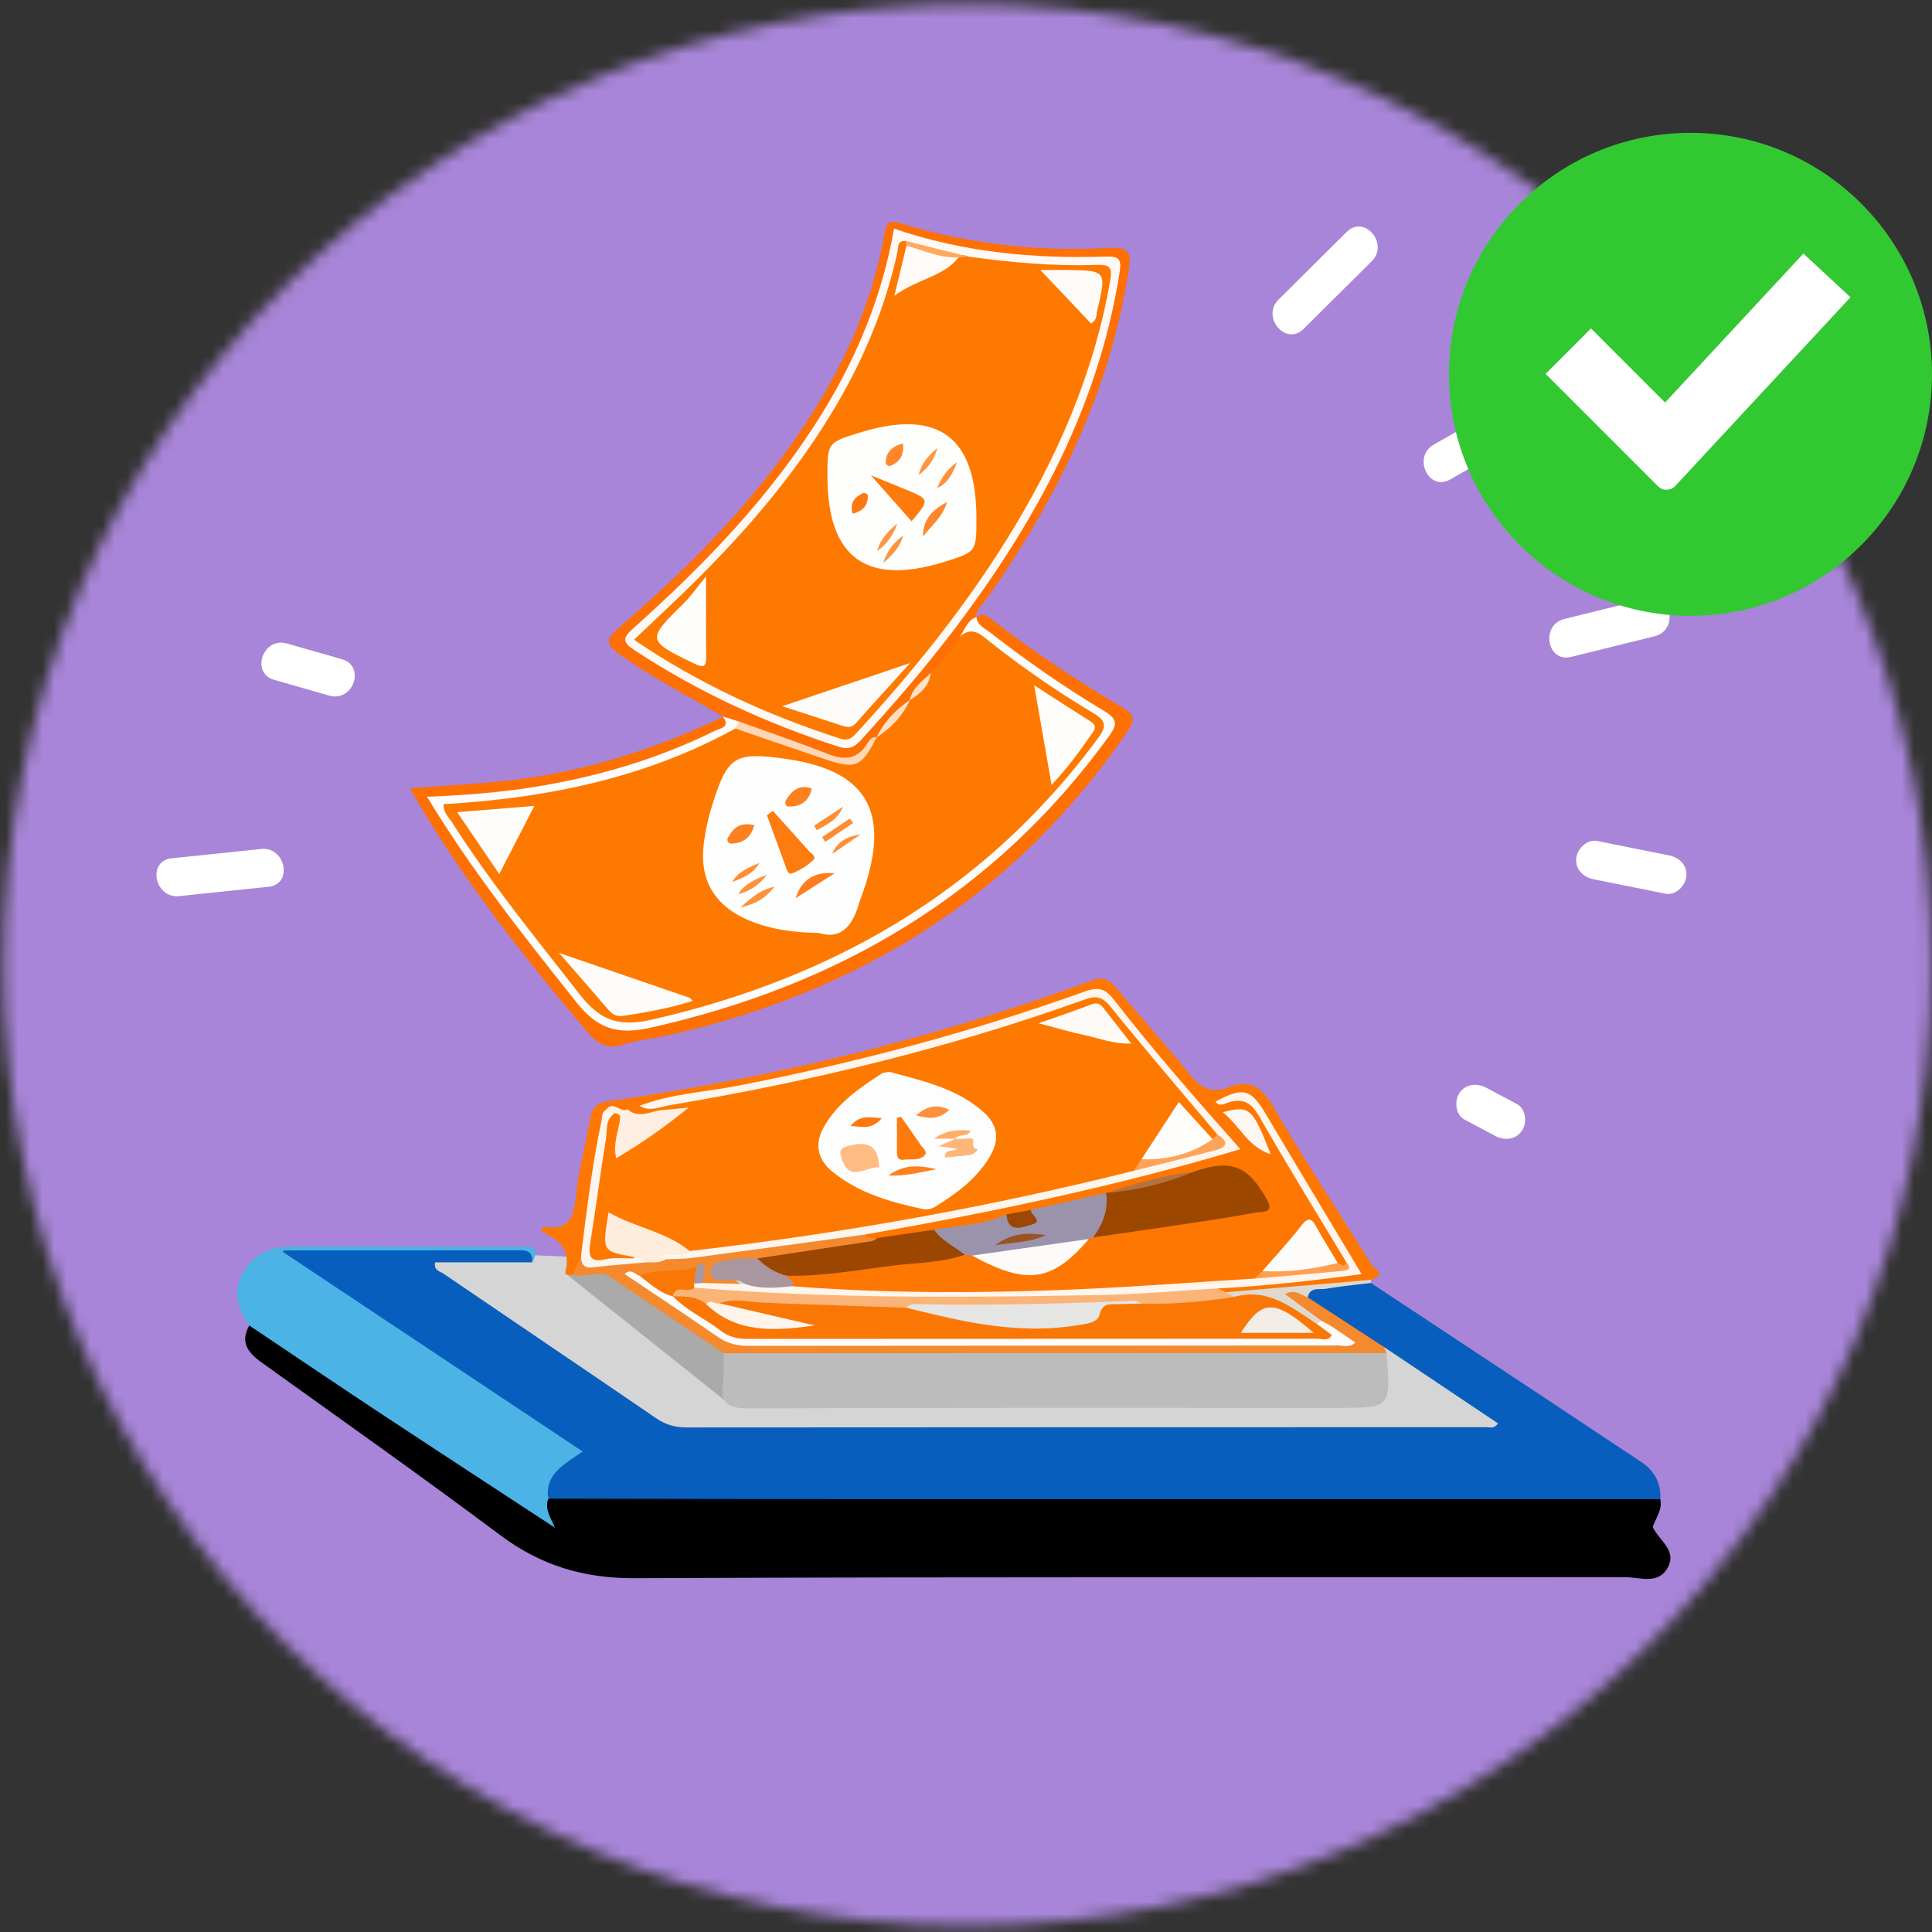 <svg xmlns="http://www.w3.org/2000/svg" xmlns:xlink="http://www.w3.org/1999/xlink" width="160" height="160" viewBox="0 0 160 160">
    <rect x="0" y="0" width="160" height="160" fill="#333333" stroke="none"/>
    <defs>
        <path id="a" d="M.294 79.92c0 43.94 35.743 79.561 79.833 79.561 44.09 0 79.833-35.62 79.833-79.562 0-43.94-35.742-79.562-79.833-79.562C36.037.357.294 35.978.294 79.919z"/>
    </defs>
    <g fill="none" fill-rule="evenodd">
        <g>
            <mask id="b" fill="#fff">
                <use xlink:href="#a"/>
            </mask>
            <path fill="#A885D8" d="M-3.81 174.198h170.478V-13.017H-3.81z" mask="url(#b)"/>
            <path fill="#FFF" d="M21.622 70.31l-7.408.772c-2.048.214-1.415 3.341.62 3.13l7.408-.773c2.047-.213 1.414-3.341-.62-3.129M28.32 54.594l-4.563-1.304c-1.976-.566-3.03 2.446-1.048 3.014l4.563 1.304c1.976.566 3.031-2.447 1.049-3.014M136.464 49.553l-6.911 1.708c-1.993.493-1.444 3.636.558 3.141l6.911-1.707c1.993-.493 1.444-3.636-.558-3.142M125.788 32.803l-7.048 4.015c-1.779 1.013-.44 3.912 1.349 2.893l7.048-4.015c1.778-1.012.44-3.911-1.349-2.893M111.533 19.202l-5.653 5.611c-1.45 1.439.61 3.882 2.071 2.431l5.654-5.611c1.45-1.439-.61-3.882-2.072-2.431M138.194 70.833l-5.933-1.189c-.848-.17-1.66.672-1.724 1.46-.078.942.615 1.548 1.465 1.719l5.932 1.189c.848.17 1.66-.672 1.725-1.46.077-.942-.615-1.549-1.465-1.72M125.617 91.427l-2.522-1.341c-.762-.405-1.7-.345-2.224.421-.447.653-.344 1.809.422 2.216l2.522 1.341c.762.405 1.7.346 2.224-.42.447-.654.344-1.81-.422-2.217" mask="url(#b)"/>
            <path fill="#D5D5D5" d="M33.05 107.204s18.478 12.731 19.457 13.017c.978.284 77.992 0 77.992 0l-20.68-13.49-75.091-3.178-1.678 3.65z" mask="url(#b)"/>
            <path fill="#AAA" d="M46.955 105.56l13.684 10.906 1.27-5.582-13.379-7.152z" mask="url(#b)"/>
            <path fill="#085EBD" d="M113.524 106.245c7.479 4.945 14.966 9.877 22.426 14.85 1.039.692 1.635 1.736 1.548 3.059-.654.62-1.488.532-2.277.532-29.213.012-58.426.014-87.639.003-.573 0-1.147-.01-1.7-.18-1.111-1.078-1.083-1.813.127-3.125 1.207-1.31 1.215-1.322-.244-2.291-6.859-4.562-13.725-9.113-20.576-13.685-.69-.46-1.543-.795-1.778-1.723.31-.432.745-.278 1.117-.278 6.07-.01 12.14-.016 18.21.003.7.002 1.84-.352 1.327 1.131h-8.033c-.123.689.402.738.683.93 5.857 3.99 11.732 7.953 17.582 11.954.79.542 1.572.792 2.54.79 22.105-.02 44.21-.014 66.315-.02.255 0 .562.158.914-.31l-9.464-6.341c-2.397-.73-4.185-2.459-6.208-3.798-.25-.165-.205-.51-.072-.79 1.61-1.143 3.4-.98 5.202-.71" mask="url(#b)"/>
            <path fill="#000" d="M45.4 124.114c7.903.013 15.807.034 23.71.036 22.797.006 45.592.003 68.387.004.194.876-.369 1.55-.625 2.305-.263 1.178-1.14 1.65-2.21 1.871-.79.165-1.598.127-2.4.127-27.167.003-54.334 0-81.5.006-1.864 0-3.693-.044-5.07-1.573-.56-.875-1.018-1.765-.293-2.776" mask="url(#b)"/>
            <path fill="#000" d="M45.965 126.523c1.062 1.098 2.352 1.445 3.878 1.443 27.672-.027 55.344-.028 83.015.005 1.592.001 2.92-.363 4.014-1.512.492 1.087 1.994 1.895 1.271 3.308-.779 1.525-2.364.841-3.589.843-27.338.035-54.677-.032-82.015.089-4.225.018-7.763-1.06-11.115-3.567-6.527-4.884-13.194-9.584-19.817-14.34-1.106-.795-1.727-1.67-.963-3.022.682-.313 1.057.26 1.499.555 6.91 4.602 13.829 9.19 20.75 13.775 1.095.726 2.15 1.487 3.072 2.423" mask="url(#b)"/>
            <path fill="#FE7702" d="M47.488 105.562c-.279.046-.753.072-.669-.24.488-1.827-.574-2.727-2.011-3.364.104-.209.163-.381.19-.376 1.959.365 2.504-.6 2.68-2.404.214-2.205.83-4.37 1.199-6.564.16-.957.624-1.29 1.57-1.426 13.634-1.97 26.963-5.175 39.888-9.957 1.036-.383 1.524-.12 2.142.624 2.013 2.417 4.146 4.736 6.109 7.192.872 1.093 1.802 1.507 3.064 1.02 1.878-.727 2.857-.053 3.853 1.666 2.544 4.396 5.375 8.626 8.046 12.95.2.323 1.396.9-.005 1.31-3.94.551-7.829 1.516-11.844 1.437-.386-.058-.744-.17-.953-.539.254-.732.906-.517 1.428-.573 2.774-.301 5.543-.64 8.319-.922 1.623-.165 1.706-.365.829-1.754a299.806 299.806 0 0 1-6.95-11.583c-.669-1.175-1.448-1.39-2.482-1.055.709-.151 1.587-.362 2.101.537 2.488 4.352 5.281 8.523 7.65 12.946-.122.653-.506.55-.934.323-.745-.657-1.161-1.546-1.653-2.378-.444-.751-.893-.827-1.404-.086-.851 1.232-1.965 2.224-3.003 3.29-.377.3-.783.537-1.261.637-5.254.78-10.561.902-15.846 1.092-5.76.206-11.541.432-17.302-.184-1.42-.152-2.862.123-4.274-.214-.547-.327-1.138-.63-.878-1.445 1.856-.646 3.82-.56 5.734-.814 2.892-.386 5.781-.799 8.69-1.038.27-.065.543-.074.816-.035.968.305 1.965.593 2.864 1.036 2.266 1.118 4.022.378 5.631-1.25.397-.401.78-.822 1.283-1.105.15-.08.309-.138.471-.187 4.031-.816 8.122-1.283 12.163-2.04.487-.092 1.157.086 1.388-.452.25-.58-.47-.819-.71-1.238-1.193-2.081-2.942-1.456-4.665-.968-2.284.382-4.5 1.043-6.734 1.625a3.49 3.49 0 0 1-.513.162c-1.956.686-4.004.972-6.021 1.388-.692.128-1.377.296-2.076.383-1.928.917-4.019 1.056-6.094 1.273-1.567.258-3.111.658-4.71.716-.469-.075-.964-.112-1.114-.695.974-1.15 2.422-.908 3.661-1.128 8.4-1.492 16.696-3.425 24.923-5.662 1.731-.472 1.734-.553.53-1.986-2.717-3.232-5.533-6.379-8.124-9.717-.706-.908-1.415-1.668-2.873-1.133-11.802 4.328-24.018 7.046-36.382 9.166-.396.11-.794.209-1.193.304-.528.19-1.24-.348-1.622.416-1.018 3.668-1.175 7.473-1.88 11.189-.276.649-.195 1.503-1.042 1.83" mask="url(#b)"/>
            <path fill="#BCBCBC" d="M114.83 112.051c.366 4.545.366 4.545-4.08 4.545-16.244 0-32.486-.029-48.73.042-1.743.007-2.414-.43-2.153-2.174.118-.782.044-1.592.058-2.39.802-.637 1.755-.414 2.648-.415 16.189-.014 32.377-.015 48.567 0 1.235.002 2.525-.343 3.69.392" mask="url(#b)"/>
            <path fill="#4BB3E5" d="M45.965 126.523c-4.877-3.196-9.763-6.378-14.628-9.592-3.579-2.365-7.13-4.772-10.693-7.16-.996-1.406-1.402-2.901-.465-4.475.903-1.515 2.344-2.072 4.073-2.068 6.246.014 12.493.004 18.739.007.88 0 1.889-.085 1.073 1.307.08-.73-.234-1.004-.98-1.001-6.443.018-12.885.01-19.847.01l25.017 16.657c-1.476 1.04-3.146 1.817-2.854 3.906-.308.919.238 1.638.565 2.409" mask="url(#b)"/>
            <path fill="#FE7002" d="M80.834 51.137c.604-.516 1.002-.062 1.453.283a104.574 104.574 0 0 0 10.667 7.169c1.13.662 1.012 1.115.368 2.056-9.24 13.502-22.12 21.512-37.955 25.088-1.227.277-2.504.38-3.694.763-1.365.439-2.177-.027-3.05-1.054-5.074-5.972-9.895-12.125-13.929-18.856-.227-.38-.439-.769-.741-1.3 2.753-.212 5.35-.349 7.93-.624 6.322-.675 12.293-2.572 18.011-5.3l.216.134c.451 1.18-.605 1.35-1.233 1.654-4.62 2.235-9.496 3.687-14.57 4.44-2.598.386-5.193.853-7.936.692.056.921.61 1.464.988 2.053 3.621 5.634 7.755 10.88 12.148 15.932.696.8 1.378.952 2.393.756 11.05-2.141 21.188-6.305 29.776-13.681 3.463-2.975 6.667-6.273 9.354-10.006 1.035-1.438 1.017-1.466-.496-2.47-2.86-1.9-5.761-3.744-8.458-5.874-.556-.44-1.346-.73-1.367-1.633l.125-.222z" mask="url(#b)"/>
            <path fill="#FE6F04" d="M59.894 59.362c-2.87-1.727-5.88-3.218-8.61-5.19-1.202-.87-1.057-1.298-.032-2.183C57.505 46.59 63.257 40.73 67.62 33.651c2.717-4.409 4.713-9.112 5.617-14.23.16-.912.31-1.251 1.373-.925 5.633 1.73 11.428 2.362 17.296 2.032 1.82-.103 1.755.63 1.55 1.949-1.566 10.033-5.933 18.85-11.71 27.068-.35.498-.904.895-.912 1.592l.032-.036c-.352.479-.531 1.054-.854 1.55-.772 1.24-1.64 2.405-2.696 3.422-.596.577-1.228 1.122-1.655 1.852a3.202 3.202 0 0 1-.275.374c-.823.936-1.847 1.69-2.502 2.778-.087.14-.187.27-.294.396-1.23 1.792-2.737 2.021-4.741 1.19-2.209-.914-4.532-1.56-6.737-2.512-.501-.149-.828-.564-1.26-.82l.042.03z" mask="url(#b)"/>
            <path fill="#F5892E" d="M114.83 112.051l-54.905.023c-3.105-2.093-6.213-4.18-9.312-6.282-1.006-.682-2.102.098-3.124-.23l.64-1.662c.837.644 1.803.703 2.764.475.903-.214 1.808-.228 2.72-.265a4.84 4.84 0 0 0 1.664-.232c4.935-.373 9.802-1.276 14.709-1.866.558-.068 1.127-.293 1.59.238.282.356.684.254 1.054.276-.163.94-.994.82-1.605.926-2.7.474-5.42.805-8.136 1.144-1.018.214-2.124-.056-3.161.462.077.064 1.748 1.425 1.746 1.428-.95.453-1.933.313-2.914.169-.853-.008-.345-1.306-1.234-1.284-1.32.436-2.703.297-4.031.486 2.163 1.865 4.653 3.225 6.996 4.799.508.34 1.09.312 1.66.312 16.203.01 32.406.011 48.608.003.12 0 .229-.014.35-.082-.456-.405-.992-.676-1.481-1.012-.779-.582-1.616-1.084-2.394-1.667-.4-.298-1.007-.636-.662-1.2.23-.376.842-.21 1.288-.093.286.076.515.242.642.522l6.303 4.106.225.506" mask="url(#b)"/>
            <path fill="#DFD8CF" d="M108.302 107.439c-.564-.188-1.064-.715-1.88-.265l3.014 2.205c-.089.276-.266.449-.564.484a1.525 1.525 0 0 1-.927-.368c-1.666-1.454-3.634-1.905-5.784-1.788-.329-.123-.735-.176-.637-.689l12.02-1.025c.001.084-.005.169-.019.253-1.237.155-2.479.275-3.706.484-.546.093-1.326-.183-1.517.709" mask="url(#b)"/>
            <path fill="#FE7900" d="M51.97 91.869c.257-.36.643-.29 1.005-.297a191.43 191.43 0 0 0 35.808-8.737c2.466-.86 2.478-.84 4.083 1.225 2.588 3.328 5.446 6.436 8.088 9.72.032.277-.06.497-.302.647-1.258.134-1.532-1.03-2.165-1.686-.598-.619-.962-.656-1.411.13-.681 1.188-1.376 2.374-2.25 3.442-.308.446-.668.831-1.2 1.015-10.914 2.785-21.991 4.707-33.15 6.183-1.015.134-2.036.28-3.057.372-1.658-.592-3.199-1.491-4.891-1.988-.56-.165-1.308-1.24-1.81.01-.412 1.026.054 1.59 1.194 1.67.366.026 1.115.138.448.846-.917-.048-1.81.168-2.722.205-.855.035-1.194-.313-1.096-1.07.488-3.798.639-7.655 1.942-11.312.878-.407 1.284-.157 1.23.838-.033.61-.416 1.188-.142 1.947 1.466-.852 2.789-1.833 4.165-2.74-.818.061-1.614.405-2.442.346-.528-.037-1.314.217-1.326-.766" mask="url(#b)"/>
            <path fill="#FEF5ED" d="M100.814 93.955c-2.978-3.543-5.993-7.054-8.903-10.65-.693-.857-1.27-.823-2.152-.505-11.166 4.013-22.656 6.776-34.346 8.737-.765.128-1.624.57-2.438.035 2.612-1 5.41-1.128 8.12-1.654 9.78-1.902 19.38-4.447 28.755-7.81 1.128-.404 1.691-.228 2.399.682 3.26 4.192 6.758 8.19 10.476 12.38-10.354 3.093-20.714 5.248-31.15 7.08-4.737.644-9.474 1.295-14.214 1.922-.732.098-1.48.081-2.22.118-.262.117-.575.214-.72-.096-.15-.32.164-.457.405-.573.758-.366 1.525-.015 2.288-.02 12.405-1.414 24.67-3.604 36.78-6.64 1.701-.977 3.637-1.24 5.47-1.817.568-.179 1.67.036 1.45-1.19" mask="url(#b)"/>
            <path fill="#9B4700" d="M98.859 97.041c3.084-1.076 4.495-.545 6.09 2.352.62 1.128-.502.94-.944 1.023-2.067.389-4.15.695-6.23 1.008-2.417.364-4.837.704-7.255 1.054.242-1.263.368-2.56 1.085-3.686l.144-.017c2.39-.496 4.756-1.089 7.11-1.734" mask="url(#b)"/>
            <path fill="#FEF5ED" d="M58.259 106.25l3.452.09c1.31-.258 2.612-.323 3.886.178 7.379.58 14.77.585 22.156.316 5.378-.195 10.748-.62 16.122-.942 2.26-.877 4.632-.901 7.004-.927.306-.003.725.193.626-.411-2.408-4.009-4.867-7.988-7.193-12.044-.646-1.127-1.311-1.607-2.564-1.213-.348.109-.753.387-1.088-.061 2.303-1.245 2.925-1.071 4.184 1.046 2.59 4.358 5.206 8.702 7.921 13.235-4.018.54-7.95.985-11.912 1.186-1.06.658-2.278.73-3.45.764-4.45.128-8.89.469-13.35.373-5.2-.112-10.412.17-15.606-.067-3.575-.164-7.185-.071-10.719-.84a.603.603 0 0 1-.342-.518c.24-.321.543-.316.873-.164" mask="url(#b)"/>
            <path fill="#FBB477" d="M57.487 106.634c11.193.927 22.408.821 33.62.614 3.252-.06 6.498-.357 9.746-.545l.67.315.692.387c-.11.572-.594.716-1.027.706-2.214-.055-4.39.693-6.616.284-1.06-.344-2.172-.345-3.233-.203-4.734.633-9.482.3-14.224.313-.689.003-1.373.005-2.035.224-3.995.293-7.968-.257-11.953-.387-1.013-.033-2.036-.164-3.058-.152-.527.117-1.058.034-1.588.029-.819-.252-1.643-.492-2.494-.631a.753.753 0 0 1-.33-.315c.26-1.202 1.09-.792 1.83-.639" mask="url(#b)"/>
            <path fill="#9B4702" d="M62.733 104.216c2.992-.453 5.983-.91 8.975-1.355.335-.05.678-.047.922-.335l4.729-.686c.97.538 2.166.801 2.532 2.072-1.88.664-3.875.65-5.813.886-2.967.36-5.925.922-8.936.852-1.212.205-2.155-.038-2.409-1.434" mask="url(#b)"/>
            <path fill="#9B93AC" d="M79.891 103.912c-.839-.697-1.887-1.14-2.532-2.072 2.01-.357 4.09-.384 5.987-1.271.8.553 1.612 1.167 2.034-.367l6.223-1.41c.198 1.393-.264 2.592-1.084 3.686l-.352.134a22.56 22.56 0 0 1-9.665 1.369l-.61-.069" mask="url(#b)"/>
            <path fill="#FDFBFA" d="M80.502 103.98c3.222-.456 6.443-.913 9.665-1.368-3.024 3.552-5.119 3.849-9.665 1.369" mask="url(#b)"/>
            <path fill="#FEFCFA" d="M104.545 105.27c1.08-1.25 2.21-2.461 3.223-3.764.622-.803.889-.554 1.275.15.547.997 1.159 1.958 1.742 2.935-.662 1.036-1.796.54-2.67.685-1.145.19-2.39.664-3.57-.007" mask="url(#b)"/>
            <path fill="#FEEFE2" d="M51.97 91.869c.94.817 1.915.139 2.875.062.603-.049 1.204-.113 2.197-.208-2.067 1.676-3.941 2.977-6.013 4.202-.262-1.148.132-2.111.297-3.076.08-.468.004-.609-.413-.657-.23-.115-.555-.002-.712-.294.576-.797 1.184.29 1.768-.03" mask="url(#b)"/>
            <path fill="#AA969E" d="M62.733 104.216a5.044 5.044 0 0 0 2.409 1.433c.097.32.74.353.458.87-1.308.13-2.613.263-3.89-.18-.582-.498-1.288-.26-1.944-.32-.391-.036-.832.002-.888-.539-.053-.5.134-.841.677-.988 1.047-.283 2.112-.27 3.178-.276" mask="url(#b)"/>
            <path fill="#FEF5ED" d="M50.201 91.898l.712.294c-.81.53-.617 1.42-.738 2.168-.462 2.862-.844 5.736-1.294 8.6-.166 1.055-.034 1.618 1.267 1.327.764-.17 1.59-.06 2.389-.076.479-.255.926-.398 1.123.323-1.504.136-3.012.236-4.51.42-.894.111-1.046-.353-1.02-1.054.47-3.72.91-7.443 1.69-11.115.068-.318 0-.7.381-.887" mask="url(#b)"/>
            <path fill="#FEF7F1" d="M101.267 92.11c2.232-.586 2.457-.375 3.965 3.478-1.858-.581-2.504-2.284-3.965-3.479" mask="url(#b)"/>
            <path fill="#FEA051" d="M104.545 105.27c2.117.111 4.192-.163 6.24-.679.246.091.504.43.72-.037.514.549.09.66-.353.701-2.424.221-4.85.426-7.276.636l.67-.622" mask="url(#b)"/>
            <path fill="#B67143" d="M98.859 97.041c-2.28.94-4.643 1.544-7.109 1.734 2.313-.805 4.667-1.448 7.109-1.734" mask="url(#b)"/>
            <path fill="#9C4707" d="M85.38 100.202c-.05.426 1.103.932.05 1.22-.747.206-1.957.765-2.086-.853l2.036-.367" mask="url(#b)"/>
            <path fill="#FDFDFD" d="M59.851 59.332l1.358.425c.143.384-.05.663-.292.926-3.99 2.487-8.429 3.803-12.957 4.876-3.441.816-6.973 1.064-10.62 1.524 2.362 3.981 5.097 7.49 7.806 11.013 1.498 1.948 3.155 3.769 4.727 5.659.524.628 1.028.752 1.78.61C62.72 82.28 72.807 78.123 81.438 70.72c3.28-2.814 6.134-5.973 8.745-9.388.778-1.017.715-1.59-.44-2.261-2.626-1.525-5.065-3.34-7.48-5.174-.848-.644-1.718-1.109-2.785-1.177.447-.555.608-1.352 1.39-1.62.053.677.642.904 1.08 1.244 3.027 2.352 6.17 4.551 9.46 6.514 1.183.706 1.134 1.148.398 2.16-9.457 13.022-22.33 20.6-37.916 24.087-2.771.62-4.398.111-6.167-2.116-4.301-5.415-8.607-10.808-12.364-17.008 3.076-.118 5.945-.34 8.79-.792 5.233-.831 10.262-2.304 15.018-4.65.455-.226 1.375-.294.685-1.208" mask="url(#b)"/>
            <path fill="#FE7900" d="M79.478 52.72c.698-.566 1.255-.574 2.04.059a78.503 78.503 0 0 0 9.002 6.258c1.176.703 1.098 1.175.348 2.186-9.277 12.518-21.823 19.775-36.88 23.218-2.742.627-4.304.064-6.004-2.12-3.613-4.64-7.336-9.19-10.507-14.154-.296-.462-.767-.856-.741-1.57 8.471-.495 16.644-2.13 24.156-6.263.454-.275.855-.087 1.295.086 1.908.753 3.837 1.453 5.789 2.088 2.763.9 2.759.914 4.627-1.455l-.016.018c.777-1.166 2.01-1.927 2.772-3.106l-.02.022c.471-.836 1.437-1.294 1.74-2.259.955-.88 1.744-1.89 2.399-3.007" mask="url(#b)"/>
            <path fill="#FEF9F5" d="M74.044 18.935c5.783 1.981 11.63 2.505 17.556 2.31 1.136-.037 1.287.266 1.115 1.355-1.744 11.072-6.921 20.557-13.568 29.367-2.446 3.241-5.099 6.313-7.838 9.312-.567.621-1.017.834-1.894.55-5.967-1.93-11.604-4.523-16.85-7.967-.971-.637-1.067-.984-.144-1.809C58.327 46.78 63.8 41.112 68.008 34.351c2.95-4.738 5.046-9.822 6.036-15.416" mask="url(#b)"/>
            <path fill="#FED7B6" d="M72.603 61.053c-1.224 2.434-1.734 2.675-4.133 1.87-2.53-.848-5.053-1.724-7.578-2.589.105-.192.21-.385.317-.577 2.44.882 4.902 1.71 7.312 2.668 1.38.548 2.455.496 3.3-.843.16-.257.362-.591.782-.53" mask="url(#b)"/>
            <path fill="#FEDFC4" d="M75.358 57.965c-.604 1.318-1.556 2.328-2.77 3.106.624-1.3 1.587-2.301 2.77-3.106" mask="url(#b)"/>
            <path fill="#FEE1C8" d="M77.079 55.728c-.123 1.103-.873 1.726-1.74 2.26.21-1.036 1.064-1.58 1.74-2.26" mask="url(#b)"/>
            <path fill="#FDFCFB" d="M109.063 109.648l.374-.268c.297.166.607.315.892.502.62.408 1.227.834 1.909 1.3-.463.454-.99.244-1.44.244-16.276.016-32.552.008-48.828.03-.96.002-1.76-.205-2.554-.756-2.536-1.76-5.113-3.46-7.688-5.193.53-.488.856.038 1.248.155 1.198.111 2.01.843 2.747 1.696l-.002-.009c.585.365 1.347.362 1.868.832 2.202 1.987 4.825 2.172 7.654 2.141 14.068-.149 28.136-.078 42.204-.067.532 0 1.457.563 1.616-.607" mask="url(#b)"/>
            <path fill="#FEECDD" d="M53.66 104.534c-.3-.366-.743-.236-1.123-.322-.035-.046-.064-.124-.105-.131-2.569-.451-2.57-.45-2.033-3.681 2.195 1.258 4.742 1.585 6.716 3.201-.69.614-1.541.178-2.298.355-.223.051-.283.17-.065.126.11-.023.258.132.39.208-.46.285-.97.275-1.482.244" mask="url(#b)"/>
            <path fill="#FA7706" d="M55.723 107.358c-1.094-.278-1.886-1.043-2.747-1.696 1.49-.676 3.158-.218 4.675-.728.529.53.057.934-.175 1.368l.01.332c-.454.564-1.533-.384-1.763.724" mask="url(#b)"/>
            <path fill="#AA969E" d="M57.476 106.302l.175-1.368c.333-.283.725-.55.73.176.001.366-.239.739-.123 1.14l-.782.052" mask="url(#b)"/>
            <path fill="#FA7706" d="M109.063 109.648l1.236.919c-.319.545-.83.3-1.231.3-15.72.013-31.44.004-47.16.017-.838.001-1.553-.166-2.224-.683-1.29-.993-2.814-1.663-3.963-2.852.973.028 1.972-.05 2.777.672 2.726 1.407 5.647 1.93 8.717 1.766-2.081.04-4.041-.533-6.012-1.042-.59-.152-1.26-.193-1.627-.808 1.17-.45 2.347-.112 3.528-.062 3.984.17 7.97.288 11.957.426 2.933-.055 5.733.89 8.632 1.14 1.786.154 3.534.157 5.285-.199.393-.08.859-.095 1.117-.391 1.268-1.457 2.896-.979 4.456-.89 2.573.063 5.126-.152 7.664-.556 2.788-.786 4.767.886 6.848 2.243" mask="url(#b)"/>
            <path fill="#FEFDFD" d="M73.679 88.772c2.722.734 5.48 1.343 7.673 3.235 1.346 1.162 1.487 2.41.511 3.962-1.088 1.733-2.708 2.91-4.416 3.966-.267.165-.668.268-.966.205-2.694-.572-5.336-1.315-7.524-3.088-1.205-.976-1.541-2.237-.764-3.656 1.109-2.025 2.962-3.274 4.832-4.492.175-.114.438-.092.654-.132" mask="url(#b)"/>
            <path fill="#FEFDFB" d="M94.53 96.004l3.094-4.737 2.799 3.071c.26.338.23.66-.193.767-1.74.436-3.451.97-5.195 1.386-.303.073-.52-.132-.504-.487" mask="url(#b)"/>
            <path fill="#FEFAF7" d="M86.016 84.743c1.758-.623 3.072-1.057 4.359-1.563.479-.189.74-.046 1.009.302.722.931 1.452 1.856 2.303 2.942-1.476.045-2.63-.438-3.82-.689-1.137-.239-2.253-.575-3.851-.992" mask="url(#b)"/>
            <path fill="#FEA358" d="M94.53 96.004c2.14.058 4.129-.409 5.893-1.666l.39-.383c1.062.647.75 1.072-.24 1.327-2.223.573-4.452 1.121-6.68 1.68l.638-.958" mask="url(#b)"/>
            <path fill="#E5E5E4" d="M94.551 107.96c-.628.014-1.259.013-1.886.045-.675.034-1.36-.193-1.621.913-.154.651-1.201.731-1.94.85-3.977.636-7.856.011-11.713-.898-.778-.184-1.553-.379-2.33-.57.25-.296.594-.299.938-.292 5.75.113 11.495-.033 17.24-.253.441-.016.916-.127 1.312.205" mask="url(#b)"/>
            <path fill="#FEF4EC" d="M59.576 107.937l7.897 1.832c-3.226.446-6.403.709-8.974-1.748.321-.499.725.034 1.077-.084" mask="url(#b)"/>
            <path fill="#9B5323" d="M82.402 103.13c1.547-1.12 2.76-1.026 4.231-.846-1.351.62-2.582.581-4.231.847" mask="url(#b)"/>
            <path fill="#FEFEFE" d="M67.816 77.26c-2.189-.037-4.05-.302-5.817-1.051-2.84-1.206-4.11-3.357-3.706-6.406a18.73 18.73 0 0 1 .704-3.167c1.273-4.04 1.853-4.382 6.085-3.787 6.518.918 8.577 4.17 6.593 10.423-.172.543-.388 1.073-.553 1.618-.539 1.79-1.483 2.948-3.306 2.37" mask="url(#b)"/>
            <path fill="#FEFCFB" d="M46.3 78.92c3.881 1.33 7.329 2.512 10.773 3.7.095.034.163.147.293.268-1.876.607-3.774.924-5.679 1.234-.602.098-.961-.094-1.325-.52-1.255-1.472-2.534-2.925-4.062-4.683" mask="url(#b)"/>
            <path fill="#FEFDFB" d="M85.645 56.75c1.704 1.096 3.167 2.053 4.648 2.983.432.27.495.51.194.938-1.007 1.425-1.998 2.859-3.4 4.327l-1.442-8.249" mask="url(#b)"/>
            <path fill="#FEFDFC" d="M37.862 67.263l6.388-.522c-.984 1.916-1.872 3.641-2.902 5.643l-3.486-5.12" mask="url(#b)"/>
            <path fill="#FE7900" d="M80.205 21.252c3.52.483 7.052.813 10.608.685 1.048-.038 1.331.146 1.13 1.301-1.355 7.755-4.443 14.805-8.575 21.447-3.572 5.74-7.804 10.97-12.37 15.945-.394.428-.69.774-1.43.535-6.015-1.94-11.704-4.534-17.061-8.187 1.264-1.196 2.463-2.317 3.647-3.454 5.007-4.803 9.577-9.96 13.108-15.972 2.326-3.962 4.066-8.15 5.052-12.64.09-.412-.042-.987.678-.961.117.113.21.242.278.39.195 1.08-.428 2.036-.517 3.131 1.666-.673 3.147-1.6 4.743-2.29.245-.056.483-.057.71.07" mask="url(#b)"/>
            <path fill="#FEA960" d="M80.205 21.252l-.82.06c-1.66.663-3.065.193-4.314-.967l-.08-.394 5.214 1.3" mask="url(#b)"/>
            <path fill="#F3EDE8" d="M108.802 110.385h-6.04c1.77-2.803 2.786-2.83 6.04 0" mask="url(#b)"/>
            <path fill="#FEBB82" d="M72.816 96.683c-1.068-.139-2.446 1.333-3.099-.711-.145-.453-.328-.839.507-1.063 1.622-.434 2.512-.096 2.592 1.774" mask="url(#b)"/>
            <path fill="#FE7A0C" d="M74.621 92.489c.543.775 1.097 1.543 1.624 2.33.173.257.606.553.342.843-.451.496-1.159.297-1.758.383-.478.068-.547-.272-.548-.635-.004-.944-.002-1.888-.002-2.832l.342-.09" mask="url(#b)"/>
            <path fill="#FEB679" d="M79.113 94.327c.4-.016.8-.025 1.2-.051.623-.04-.073.794.6.886.19.027-.282.453-.593.493-.667.087-1.34.134-2.084.204 0-.782.704-.423.994-.728l-1.5-.213 1.415-.616-.032.025z" mask="url(#b)"/>
            <path fill="#FE903B" d="M75.854 92.367c.953-.776 1.675-.952 2.76-.46-.822.779-1.587.794-2.76.46" mask="url(#b)"/>
            <path fill="#FE801F" d="M77.574 96.825c-1.502.287-2.603.59-4.005.527 1.263-.902 2.409-.892 4.005-.527" mask="url(#b)"/>
            <path fill="#FEAD69" d="M79.145 94.302h-1.804c1.141-.79 2.067-.722 3.04-.679-.254.647-1.014.195-1.269.704l.033-.025" mask="url(#b)"/>
            <path fill="#FE770D" d="M73.03 92.605c-.835.96-1.604.725-2.597.635.828-.952 1.6-.7 2.597-.635" mask="url(#b)"/>
            <path fill="#FE7B0F" d="M64 67.147c.988 1.1 1.978 2.198 2.962 3.301.207.232.703.484.373.794a5.498 5.498 0 0 1-1.719 1.082c-.376.148-.478-.371-.59-.676-.508-1.377-1.008-2.758-1.511-4.137l.485-.364" mask="url(#b)"/>
            <path fill="#FE7D1D" d="M65.89 74.387c.49-1.565 1.591-2.223 3.231-2.07l-3.232 2.07" mask="url(#b)"/>
            <path fill="#FE801E" d="M67.194 65.283c0 .086.011.144-.003.193-.279.957-.972 1.353-1.914 1.314-.217-.009-.316-.317-.175-.548.478-.782 1.092-1.284 2.092-.96" mask="url(#b)"/>
            <path fill="#FE801F" d="M62.467 68.338c-.289 1.068-.95 1.498-1.894 1.522-.263.007-.409-.244-.29-.478.42-.827 1.04-1.32 2.184-1.044" mask="url(#b)"/>
            <path fill="#FE913B" d="M63.5 72.446c-.604.838-1.409 1.355-2.366 1.613.56-.897 1.462-1.253 2.365-1.613" mask="url(#b)"/>
            <path fill="#FE923C" d="M61.329 75.148c1.023-.932 1.792-1.525 2.81-1.706-.64.803-1.405 1.403-2.81 1.706" mask="url(#b)"/>
            <path fill="#FE8F36" d="M68.92 70.721c.394-1.04 1.273-1.458 2.347-1.613l-2.348 1.613" mask="url(#b)"/>
            <path fill="#FE8B31" d="M68.087 69.319c.767-.51 1.533-1.022 2.3-1.533l.263.375-2.308 1.557-.255-.4" mask="url(#b)"/>
            <path fill="#FE8D33" d="M67.419 68.375l2.402-1.57c-.447 1.067-1.32 1.5-2.19 1.94l-.212-.37M62.884 71.462c-.498.906-1.365 1.251-2.245 1.575.514-.882 1.398-1.2 2.245-1.575" mask="url(#b)"/>
            <path fill="#FEFEFD" d="M80.863 42.907c.005 2.796.002 2.8-2.71 3.639-6.391 1.975-9.599-.36-9.629-7.011-.013-2.891-.013-2.891 2.808-3.747 6.384-1.938 9.52.405 9.531 7.12" mask="url(#b)"/>
            <path fill="#FEFCFB" d="M75.37 54.911c-1.708 1.891-3.105 3.417-4.474 4.967-.383.433-.77.35-1.226.2-1.51-.502-3.025-.985-4.896-1.59l10.597-3.577" mask="url(#b)"/>
            <path fill="#FEFDFC" d="M58.473 47.735c0 2.607-.015 4.635.008 6.663.01.878-.253.91-.999.551-3.907-1.881-3.929-1.975-.936-4.907.638-.624 1.153-1.372 1.927-2.307" mask="url(#b)"/>
            <path fill="#FEFBF8" d="M86.157 22.357c.967 0 1.54-.007 2.112 0 3.385.046 3.387.047 2.588 3.406-.075.314.025.7-.503 1.028l-4.197-4.434M75.07 20.345c1.422.396 2.785 1.052 4.315.966-1.257 1.626-3.344 1.744-5.316 3.18l1.002-4.146" mask="url(#b)"/>
            <path fill="#FE7A0D" d="M75.494 43.174l-3.375-3.812c1.258.512 2.078.84 2.894 1.178 1.987.825 1.986.826.48 2.634" mask="url(#b)"/>
            <path fill="#FE862B" d="M76.437 44.434c-.002-1.319.668-2.187 1.983-2.844-.377 1.278-1.32 1.968-1.983 2.844" mask="url(#b)"/>
            <path fill="#FE872C" d="M74.773 36.719c.123 1.016-.278 1.576-1.087 1.883-.076.028-.331-.148-.332-.23-.005-.89.47-1.387 1.419-1.653" mask="url(#b)"/>
            <path fill="#FE7811" d="M70.614 42.548c-.28-.895.168-1.384.873-1.722.085-.04.375.101.38.168.046.844-.39 1.33-1.253 1.554" mask="url(#b)"/>
            <path fill="#FE9642" d="M76.075 39.35c.193-.819.62-1.476 1.56-2.252-.334 1.188-.914 1.745-1.56 2.253" mask="url(#b)"/>
            <path fill="#FE9542" d="M72.638 45.647c.225-.828.674-1.474 1.679-2.293-.452 1.232-1.02 1.803-1.68 2.293" mask="url(#b)"/>
            <path fill="#FE9139" d="M77.61 40.412c.317-.73.673-1.433 1.658-2.14-.444 1.107-.834 1.783-1.657 2.14" mask="url(#b)"/>
            <path fill="#FE943F" d="M74.783 44.362c-.202.81-.671 1.435-1.646 2.263.412-1.216.992-1.762 1.646-2.263" mask="url(#b)"/>
        </g>
        <g transform="translate(120 11)">
            <circle cx="20" cy="20" r="20" fill="#32C832"/>
            <path fill="#FFF" fill-rule="nonzero" d="M11.76 16.202L8 19.963l9.303 9.303a1 1 0 0 0 1.44-.026l14.505-15.621L29.35 10 17.895 22.337l-6.134-6.135z"/>
        </g>
    </g>
</svg>

